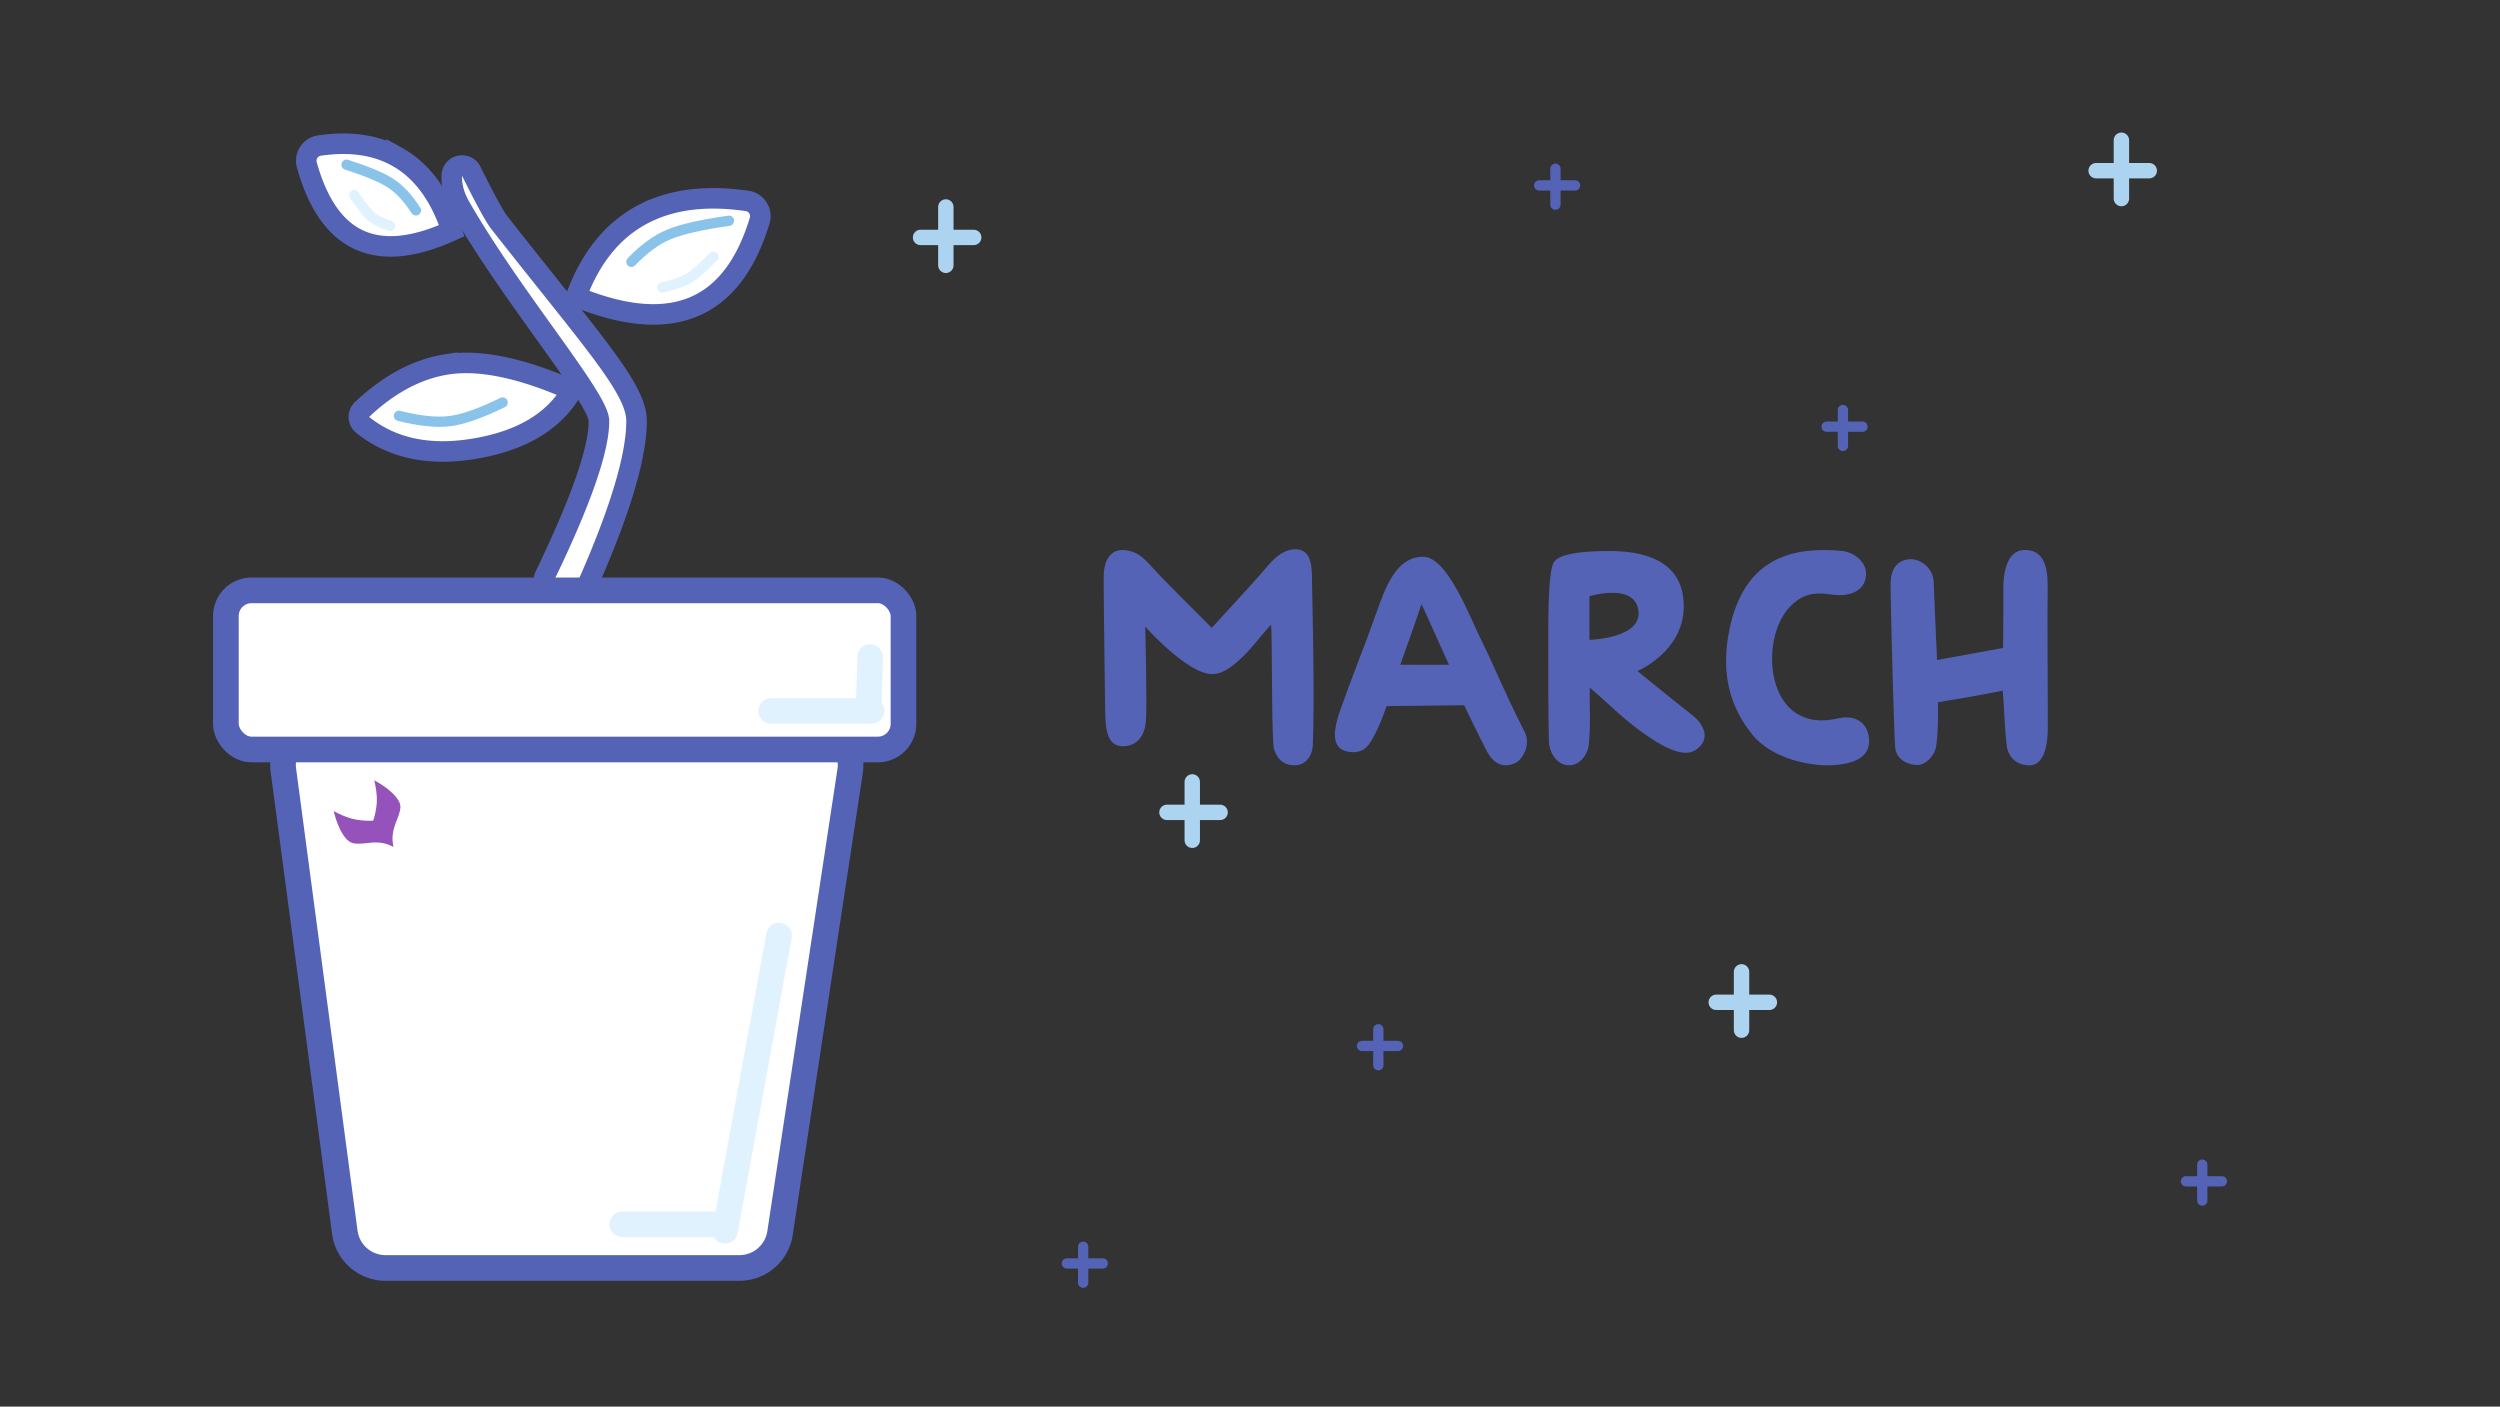 <svg width="487" height="274" xmlns="http://www.w3.org/2000/svg">
  <rect width="100%" height="100%" fill="#333333" stroke="none"/>
  <g fill="none" fill-rule="evenodd">
    <path d="M252.181 149.082c2.03-.02 3.457-1.624 3.559-4.003.389-9.037-.104-27.903-.146-31.167-.036-2.793.178-6.828-3.081-6.91-3.215-.082-5.252 2.914-7.02 4.934-1.998 2.283-9.435 10.36-9.435 10.36s-8.382-8.32-10.609-10.702c-2.13-2.28-3.471-4.253-6.545-4.438-2.599-.157-3.753 2.065-3.884 4.46-.104 1.892.233 23.055.268 26.908.034 3.99.574 6.865 3.472 6.842 3.046-.026 4.308-2.413 4.476-5.017.236-3.648-.151-18.299-.151-18.299s8.117 9.198 13.03 9.269c4.448.065 9.588-7.861 11.495-9.611.25 2.23.055 22.43.56 24.152.529 1.807 1.727 3.245 4.011 3.222zm42.943-.422c1.618-.719 3.063-3.734 1.918-5.992-4.195-8.27-5.907-12.765-8.09-17.138-2.655-5.32-6.937-17.078-11.744-17.078-5.213 0-7.353 5.984-9.079 10.894-2.178 6.197-4.685 12.294-6.924 18.645-.896 2.54-2.044 6.173-.13 7.81.847.725 3.396 1.215 4.927-.077 1.918-1.618 4.11-8.18 4.11-8.18l15.097-.165s3.434 7.084 4.364 8.84c1.442 2.722 3.338 3.424 5.551 2.441zm-22.35-19.175c.917-2.519 3.415-9.587 4.134-11.805.797 1.617 4.333 9.646 5.352 11.803-2.457.06-7.484 0-9.486.002zm32.948 19.597c1.888 0 3.566-1.917 3.781-4.094.418-4.237.084-7.77.193-11.046 4.105 3.515 6.902 6.601 11.978 9.931 2.676 1.755 6.35 3.727 8.598 2.243 3.404-2.247 1.204-5.37-.412-6.646-5.742-4.529-10.882-8.758-10.882-8.758s8.903-3.681 9.016-12.467c.068-5.355-2.688-10.958-14.68-10.91-3.664.014-9.22.282-10.553 2.069-1.359 1.823-1.129 13.552-1.148 17.211-.025 4.67-.025 12.49.116 17.874.05 1.882 1.387 4.593 3.993 4.593zm3.903-24.437l-.002-8.5s8.253-2.536 9.446 2.27c1.48 5.96-9.444 6.23-9.444 6.23zm48.061 24.367c4.439-.412 6.744-2.05 6.385-5.294-.357-3.227-2.974-4.407-5.692-3.836-1.973.414-5.1 1.031-8.172-.76-6.411-3.738-6.414-15.923-1.44-21.018 3.302-3.38 6.466-2.413 8.801-2.202 2.693.244 5.814-.717 5.936-3.981.096-2.58-2.456-4.41-4.85-4.618-8.54-.741-18.993.62-21.855 15.823-1.143 6.073-.937 13.18 4.519 19.937 3.883 4.81 11.626 6.388 16.368 5.949zm37.62.07c3.483.022 3.6-5.601 3.609-7.433.023-4.776-.123-21.727-.034-26.586.057-3.117-.002-8.09-4.616-7.925-3.476.125-4.05 4.859-4.017 7.549.05 4.214-.05 11.534-.05 11.534l-12.851 2.354s-.5-10.363-.667-15.25c-.092-2.668-2.63-4.615-4.807-4.382-2.296.246-3.614 1.804-3.593 5.035.033 4.94.69 30.035.922 31.795.284 2.161 2.381 3.228 4.286 3.251 1.619.02 3.398-1.806 3.673-3.635.506-3.363.355-8.594.355-8.594s9.798-1.6 12.594-2.277c.32 2.954.32 6.67.81 10.805.177 1.495 1.328 3.74 4.386 3.76z" fill="#5563B6" fill-rule="nonzero"/>
    <path d="M91.799 33.354c2.73 5.51 4.57 8.869 5.519 10.076C115.653 66.774 124 75.726 124 82.022c0 6.845-3.165 17.44-9.495 31.785a2 2 0 01-1.83 1.193h-4.705a2 2 0 01-1.801-2.87c7.007-14.52 10.511-24.556 10.511-30.108 0-4.456-16.78-23.903-27.009-41.724-1.194-2.08-1.748-4.127-1.662-6.14h0a2 2 0 013.79-.804zM125.8 41.45c5.403-2.667 11.985-3.437 19.745-2.312h0a3 3 0 012.44 3.839c-2.489 8.218-6.443 13.664-11.863 16.337-6.105 3.013-14.071 2.506-23.897-1.52 2.892-7.86 7.417-13.307 13.574-16.345z" stroke="#5563B6" stroke-width="4" fill="#FFF"/>
    <path d="M129 56c2.575-.588 4.405-1.244 5.49-1.97 1.085-.724 2.589-2.068 4.51-4.03" stroke="#E1F2FF" stroke-width="2" stroke-linecap="round"/>
    <path d="M123 51c2.409-2.518 4.83-4.29 7.264-5.314 2.433-1.025 6.345-1.92 11.736-2.686" stroke="#89C3EA" stroke-width="2" stroke-linecap="round"/>
    <path d="M87.094 70.97c6.358-.989 14.475.698 24.352 5.059-3.581 6.172-10.096 9.992-19.546 11.46-8.566 1.331-15.648-.24-21.246-4.711h0a2 2 0 01-.124-3.018c5.26-4.962 10.782-7.892 16.564-8.79z" stroke="#5563B6" stroke-width="4" fill="#FFF"/>
    <path d="M77.712 81.006c4.05 1.015 7.37 1.357 9.957 1.024 2.587-.333 6.002-1.54 10.244-3.622" stroke="#89C3EA" stroke-width="2" stroke-linecap="round"/>
    <g transform="translate(44 115)" stroke-width="5">
      <path d="M19.134 26h94.56a8 8 0 017.91 9.2l-13.654 90a8 8 0 01-7.909 6.8h-68.94a8 8 0 01-7.93-6.946l-11.967-90A8 8 0 0119.134 26z" stroke="#5563B6" fill="#FFF"/>
      <rect stroke="#5563B6" fill="#FFF" width="132" height="31" rx="5"/>
      <path stroke="#E1F2FF" stroke-linecap="round" d="M77.244 123.5h19.512M107.761 67.248l-10.522 57.504M106.244 23.5h19.512M125.5 13l-.25 8.775"/>
    </g>
    <path d="M77.255 30.487c-4.136-2.28-9.145-2.992-15.026-2.137h0a3 3 0 00-2.458 3.771c1.974 7.112 5.079 11.835 9.312 14.169 4.834 2.664 11.14 2.215 18.917-1.346-2.29-6.95-5.87-11.77-10.745-14.457z" stroke="#5563B6" stroke-width="4" fill="#FFF"/>
    <path d="M81.019 40.98c-1.518-2.365-3.142-4.117-4.873-5.256-1.731-1.14-4.612-2.352-8.642-3.637" stroke="#89C3EA" stroke-width="2" stroke-linecap="round"/>
    <path d="M76 44c-1.803-.588-3.084-1.244-3.843-1.97-.76-.724-1.812-2.068-3.157-4.03" stroke="#E1F2FF" stroke-width="2" stroke-linecap="round"/>
    <path stroke="#ACD3EF" stroke-width="3" stroke-linecap="round" d="M339.25 189.316v11.368M344.676 195.25h-10.352M413.25 27.316v11.368M418.676 33.25h-10.352"/>
    <path stroke="#5563B6" stroke-width="2" stroke-linecap="round" d="M268.5 200.5v7M272.324 203.75h-7M429 226.868v7M432.824 230.118h-7M303 32.868v7M306.824 36.118h-7M211 242.868v7M214.824 246.118h-7"/>
    <path stroke="#ACD3EF" stroke-width="3" stroke-linecap="round" d="M232.25 152.316v11.368M237.676 158.25h-10.352"/>
    <path stroke="#5563B6" stroke-width="2" stroke-linecap="round" d="M359 79.868v7M362.824 83.118h-7"/>
    <path stroke="#ACD3EF" stroke-width="3" stroke-linecap="round" d="M184.25 40.316v11.368M189.676 46.25h-10.352"/>
    <path d="M76.428 164.774c.128.111.211.197.24.224.001.006-.001-.004 0 0 0 .001 0 0 0 0-3.119-1.674-5.242-.4-7.653-.7a.848.848 0 00-.114-.025 1.712 1.712 0 01-.161-.032c-.635-.158-1.23-.688-1.764-1.447l-.008-.012c-.046-.062-.089-.128-.132-.193 0 0 0-.002-.002-.003-.078-.12-.156-.248-.232-.378l-.024-.04a4.006 4.006 0 00-.06-.11l-.064-.111-.06-.114-.06-.117c-.015-.026-.029-.055-.043-.084-.538-1.069-.975-2.353-1.288-3.633 0 0-.007-.012 0 0 1.172.634 2.392 1.155 3.42 1.442 1.24.347 2.792.493 4.282.423.457-1.407.72-2.93.707-4.208-.012-1.068-.193-2.361-.51-3.656.097.052.193.106.29.16l.086.05c.068.038.137.076.204.118a20.65 20.65 0 01.38.227c.085.053.17.105.253.16.01.004.018.01.026.015.097.06.193.124.289.188l.022.015c.086.057.17.114.254.172l.052.035.229.162.043.032a15.628 15.628 0 01.261.192c.271.206.53.416.773.628l.01.007c.405.356.764.72 1.06 1.082.042.053.084.106.124.159l.005.005c.037.049.073.097.106.144v.001l.004.006c.037.05.073.102.106.154l.013.021.001.001a4.316 4.316 0 01.14.23c.003.005.004.009.008.013a3.307 3.307 0 01.185.382l.025.065.035.097c.008.023.014.046.021.071.01.03.018.06.026.09l.017.07.019.09.011.07c.004.03.007.062.012.092l.005.063.003.104v.05c0 .052-.005.103-.01.153a.944.944 0 00-.006.092c-.327 2.393-2.115 4.118-1.317 7.532" fill="#9452BA"/>
  </g>
</svg>
